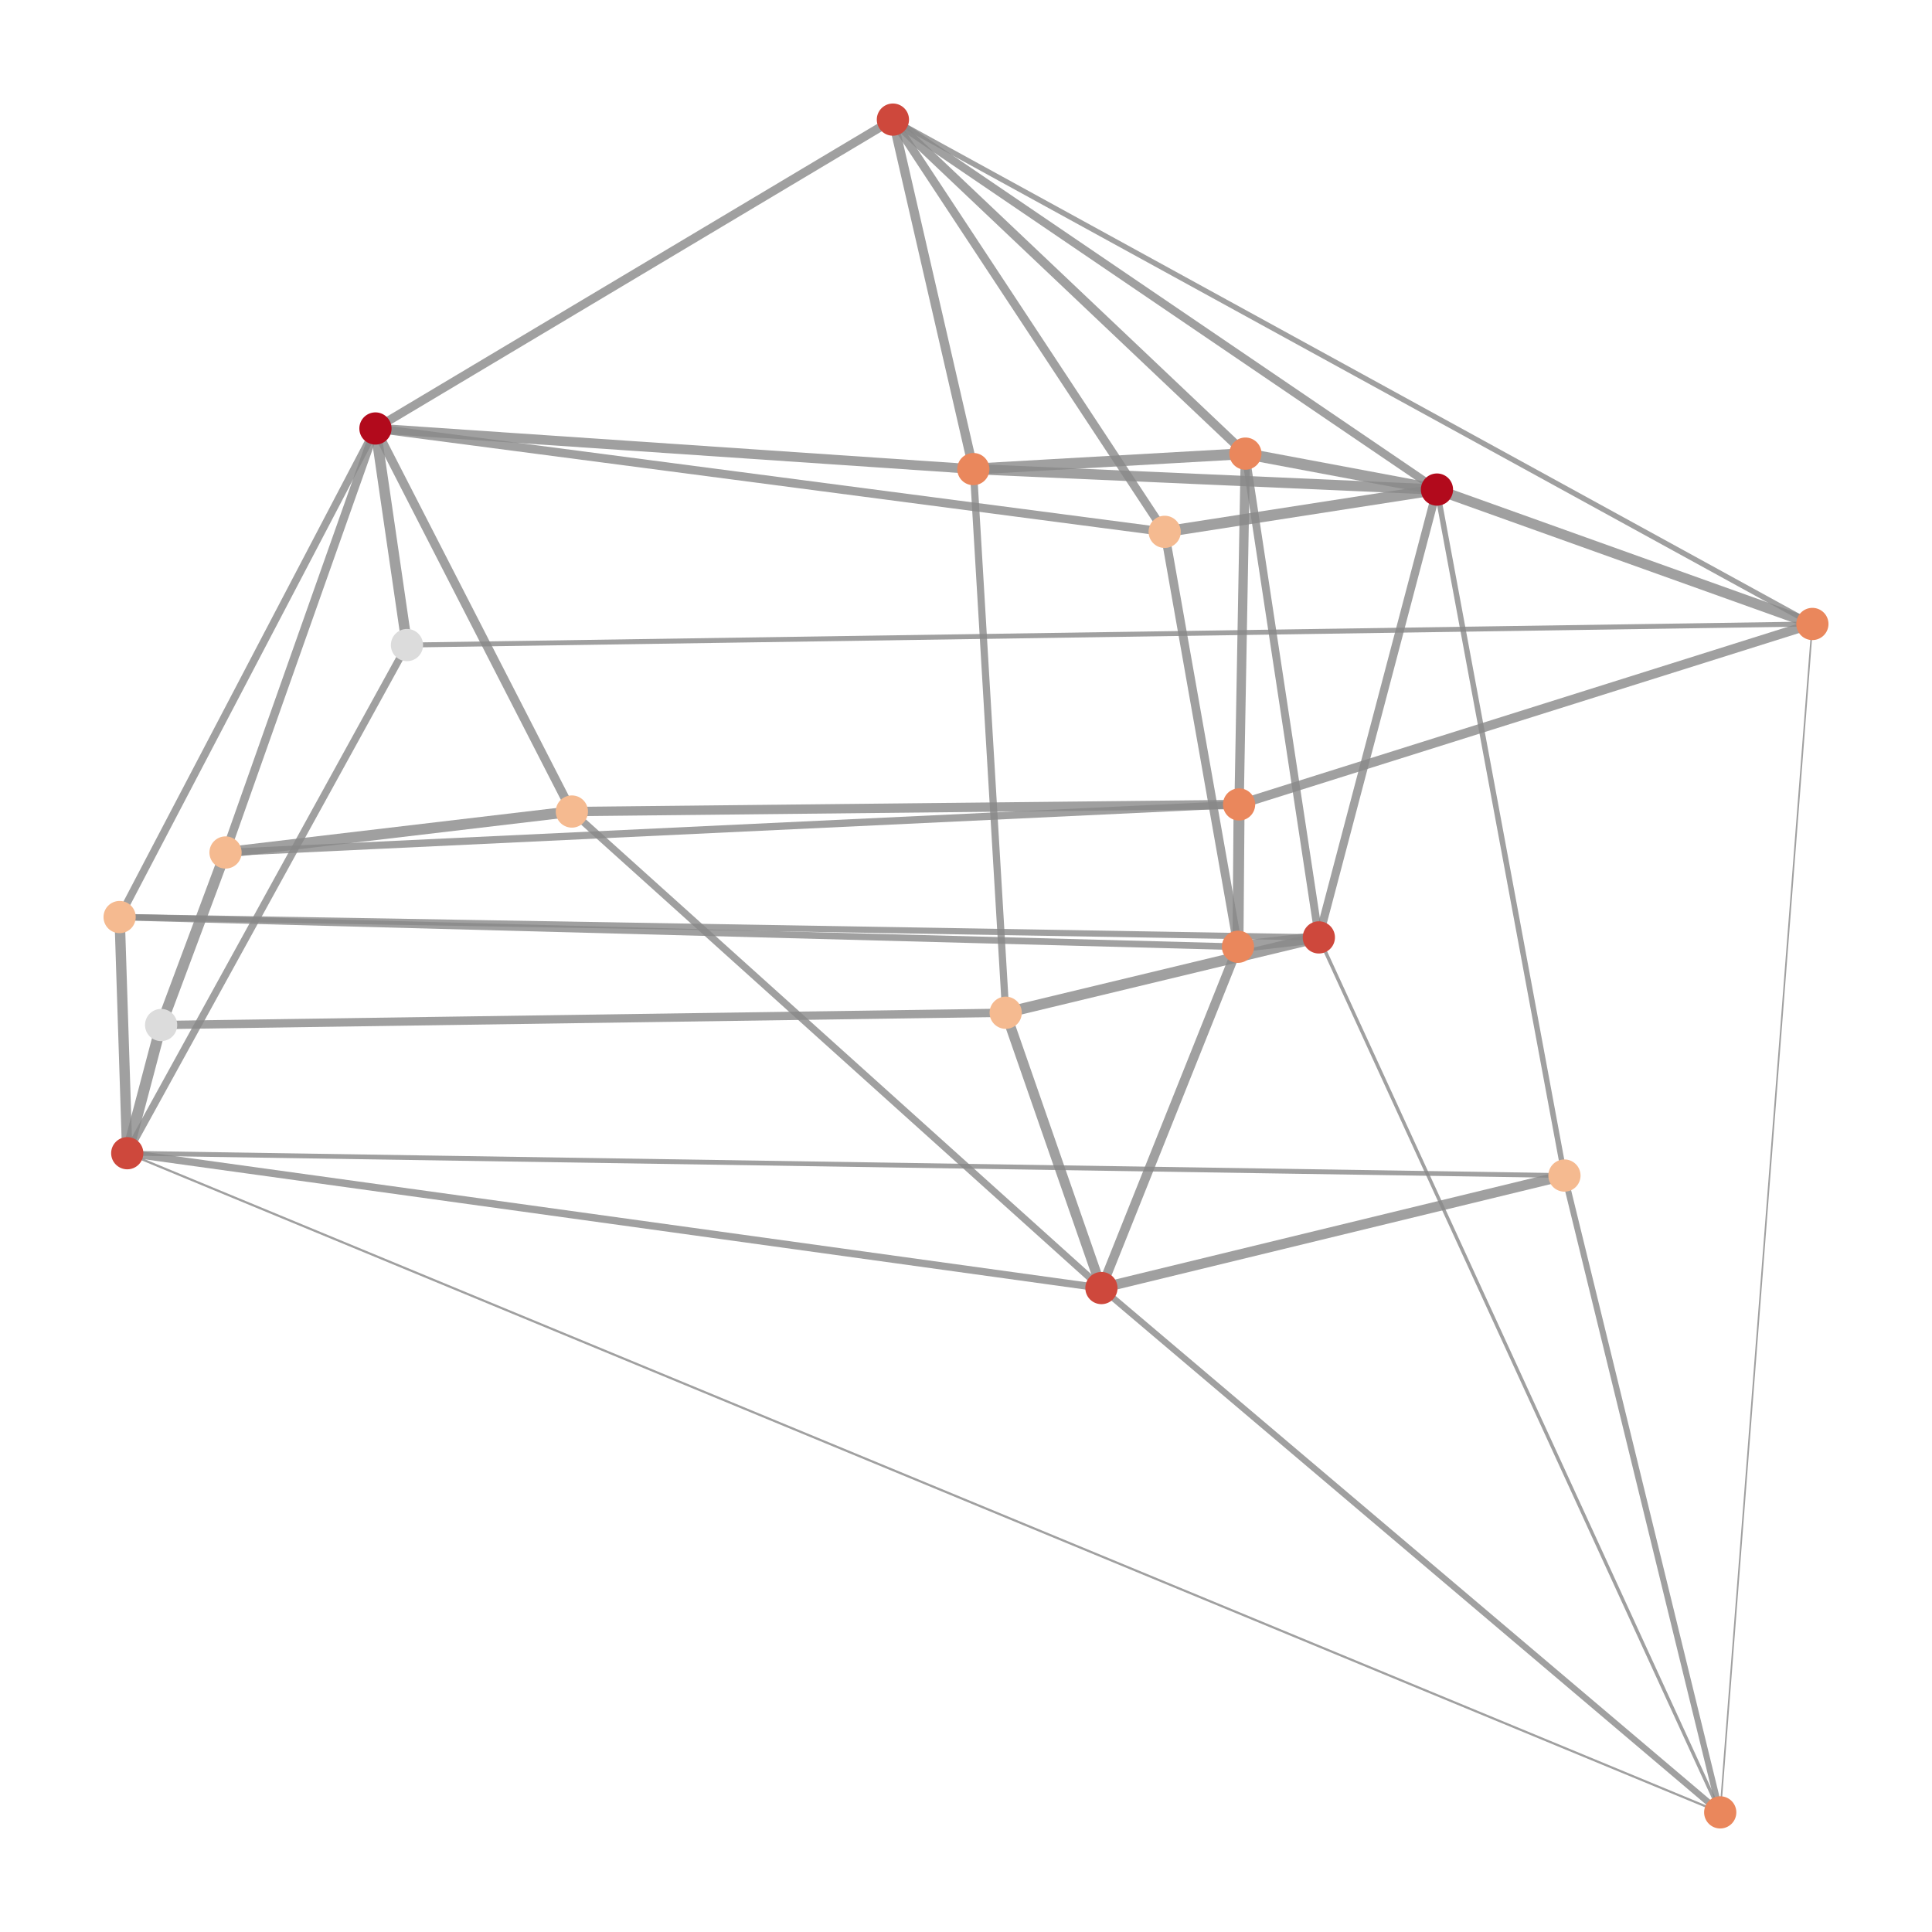 <svg class="main-svg" xmlns="http://www.w3.org/2000/svg" xmlns:xlink="http://www.w3.org/1999/xlink" width="600" height="600" style="" viewBox="0 0 600 600"><rect x="0" y="0" width="600" height="600" style="fill: rgb(255, 255, 255); fill-opacity: 1;"/><defs id="defs-628886"><g class="clips"><clipPath id="clip628886xyplot" class="plotclip"><rect width="598" height="598"/></clipPath><clipPath class="axesclip" id="clip628886x"><rect x="1" y="0" width="598" height="600"/></clipPath><clipPath class="axesclip" id="clip628886y"><rect x="0" y="1" width="600" height="598"/></clipPath><clipPath class="axesclip" id="clip628886xy"><rect x="1" y="1" width="598" height="598"/></clipPath></g><g class="gradients"/></defs><g class="bglayer"/><g class="layer-below"><g class="imagelayer"/><g class="shapelayer"/></g><g class="cartesianlayer"><g class="subplot xy"><g class="layer-subplot"><g class="shapelayer"/><g class="imagelayer"/></g><g class="gridlayer"><g class="x"/><g class="y"/></g><g class="zerolinelayer"/><path class="xlines-below"/><path class="ylines-below"/><g class="overlines-below"/><g class="xaxislayer-below"/><g class="yaxislayer-below"/><g class="overaxes-below"/><g class="plot" transform="translate(1,1)" clip-path="url('#clip628886xyplot')"><g class="scatterlayer mlayer"><g class="trace scatter trace3ac4f1" style="stroke-miterlimit: 2; opacity: 1;"><g class="fills"/><g class="errorbars"/><g class="lines"><path class="js-line" d="M408.58,290.12L385.77,139.88" style="vector-effect: non-scaling-stroke; fill: none; stroke: rgb(136, 136, 136); stroke-opacity: 0.8; stroke-width: 2.445px; opacity: 1;"/></g><g class="points"/><g class="text"/></g><g class="trace scatter trace27798f" style="stroke-miterlimit: 2; opacity: 1;"><g class="fills"/><g class="errorbars"/><g class="lines"><path class="js-line" d="M408.58,290.12L533.23,561.85" style="vector-effect: non-scaling-stroke; fill: none; stroke: rgb(136, 136, 136); stroke-opacity: 0.8; stroke-width: 1.06px; opacity: 1;"/></g><g class="points"/><g class="text"/></g><g class="trace scatter trace05067a" style="stroke-miterlimit: 2; opacity: 1;"><g class="fills"/><g class="errorbars"/><g class="lines"><path class="js-line" d="M408.58,290.12L36.15,283.8" style="vector-effect: non-scaling-stroke; fill: none; stroke: rgb(136, 136, 136); stroke-opacity: 0.8; stroke-width: 1.911px; opacity: 1;"/></g><g class="points"/><g class="text"/></g><g class="trace scatter trace477cbc" style="stroke-miterlimit: 2; opacity: 1;"><g class="fills"/><g class="errorbars"/><g class="lines"><path class="js-line" d="M49.04,317.33L69.04,263.75" style="vector-effect: non-scaling-stroke; fill: none; stroke: rgb(136, 136, 136); stroke-opacity: 0.8; stroke-width: 3.346px; opacity: 1;"/></g><g class="points"/><g class="text"/></g><g class="trace scatter trace7fedf8" style="stroke-miterlimit: 2; opacity: 1;"><g class="fills"/><g class="errorbars"/><g class="lines"><path class="js-line" d="M49.04,317.33L38.52,357.14" style="vector-effect: non-scaling-stroke; fill: none; stroke: rgb(136, 136, 136); stroke-opacity: 0.8; stroke-width: 3.42px; opacity: 1;"/></g><g class="points"/><g class="text"/></g><g class="trace scatter trace2392ca" style="stroke-miterlimit: 2; opacity: 1;"><g class="fills"/><g class="errorbars"/><g class="lines"><path class="js-line" d="M49.04,317.33L311.33,313.52" style="vector-effect: non-scaling-stroke; fill: none; stroke: rgb(136, 136, 136); stroke-opacity: 0.8; stroke-width: 2.588px; opacity: 1;"/></g><g class="points"/><g class="text"/></g><g class="trace scatter trace782e45" style="stroke-miterlimit: 2; opacity: 1;"><g class="fills"/><g class="errorbars"/><g class="lines"><path class="js-line" d="M36.15,283.8L115.6,132.07" style="vector-effect: non-scaling-stroke; fill: none; stroke: rgb(136, 136, 136); stroke-opacity: 0.8; stroke-width: 2.367px; opacity: 1;"/></g><g class="points"/><g class="text"/></g><g class="trace scatter trace64fec3" style="stroke-miterlimit: 2; opacity: 1;"><g class="fills"/><g class="errorbars"/><g class="lines"><path class="js-line" d="M36.15,283.8L38.52,357.14" style="vector-effect: non-scaling-stroke; fill: none; stroke: rgb(136, 136, 136); stroke-opacity: 0.8; stroke-width: 3.22px; opacity: 1;"/></g><g class="points"/><g class="text"/></g><g class="trace scatter tracebc75f1" style="stroke-miterlimit: 2; opacity: 1;"><g class="fills"/><g class="errorbars"/><g class="lines"><path class="js-line" d="M36.15,283.8L383.46,293.03" style="vector-effect: non-scaling-stroke; fill: none; stroke: rgb(136, 136, 136); stroke-opacity: 0.8; stroke-width: 2.063px; opacity: 1;"/></g><g class="points"/><g class="text"/></g><g class="trace scatter tracef6860d" style="stroke-miterlimit: 2; opacity: 1;"><g class="fills"/><g class="errorbars"/><g class="lines"><path class="js-line" d="M38.52,357.14L484.85,364.08" style="vector-effect: non-scaling-stroke; fill: none; stroke: rgb(136, 136, 136); stroke-opacity: 0.8; stroke-width: 1.48px; opacity: 1;"/></g><g class="points"/><g class="text"/></g><g class="trace scatter trace098895" style="stroke-miterlimit: 2; opacity: 1;"><g class="fills"/><g class="errorbars"/><g class="lines"><path class="js-line" d="M383.46,293.03L383.81,248.83" style="vector-effect: non-scaling-stroke; fill: none; stroke: rgb(136, 136, 136); stroke-opacity: 0.8; stroke-width: 3.402px; opacity: 1;"/></g><g class="points"/><g class="text"/></g><g class="trace scatter trace450779" style="stroke-miterlimit: 2; opacity: 1;"><g class="fills"/><g class="errorbars"/><g class="lines"><path class="js-line" d="M383.46,293.03L341.06,399.02" style="vector-effect: non-scaling-stroke; fill: none; stroke: rgb(136, 136, 136); stroke-opacity: 0.8; stroke-width: 2.909px; opacity: 1;"/></g><g class="points"/><g class="text"/></g><g class="trace scatter trace98187c" style="stroke-miterlimit: 2; opacity: 1;"><g class="fills"/><g class="errorbars"/><g class="lines"><path class="js-line" d="M383.46,293.03L408.58,290.12" style="vector-effect: non-scaling-stroke; fill: none; stroke: rgb(136, 136, 136); stroke-opacity: 0.8; stroke-width: 3.5px; opacity: 1;"/></g><g class="points"/><g class="text"/></g><g class="trace scatter tracedaa4d6" style="stroke-miterlimit: 2; opacity: 1;"><g class="fills"/><g class="errorbars"/><g class="lines"><path class="js-line" d="M360.7,164.17L276.3,36.15" style="vector-effect: non-scaling-stroke; fill: none; stroke: rgb(136, 136, 136); stroke-opacity: 0.8; stroke-width: 2.619px; opacity: 1;"/></g><g class="points"/><g class="text"/></g><g class="trace scatter tracec67866" style="stroke-miterlimit: 2; opacity: 1;"><g class="fills"/><g class="errorbars"/><g class="lines"><path class="js-line" d="M360.7,164.17L383.46,293.03" style="vector-effect: non-scaling-stroke; fill: none; stroke: rgb(136, 136, 136); stroke-opacity: 0.8; stroke-width: 2.687px; opacity: 1;"/></g><g class="points"/><g class="text"/></g><g class="trace scatter trace71d6c8" style="stroke-miterlimit: 2; opacity: 1;"><g class="fills"/><g class="errorbars"/><g class="lines"><path class="js-line" d="M360.7,164.17L445.26,151.04" style="vector-effect: non-scaling-stroke; fill: none; stroke: rgb(136, 136, 136); stroke-opacity: 0.8; stroke-width: 3.391px; opacity: 1;"/></g><g class="points"/><g class="text"/></g><g class="trace scatter trace18231f" style="stroke-miterlimit: 2; opacity: 1;"><g class="fills"/><g class="errorbars"/><g class="lines"><path class="js-line" d="M360.7,164.17L115.6,132.07" style="vector-effect: non-scaling-stroke; fill: none; stroke: rgb(136, 136, 136); stroke-opacity: 0.8; stroke-width: 2.646px; opacity: 1;"/></g><g class="points"/><g class="text"/></g><g class="trace scatter traceec1904" style="stroke-miterlimit: 2; opacity: 1;"><g class="fills"/><g class="errorbars"/><g class="lines"><path class="js-line" d="M276.3,36.15L301.28,144.68" style="vector-effect: non-scaling-stroke; fill: none; stroke: rgb(136, 136, 136); stroke-opacity: 0.8; stroke-width: 2.899px; opacity: 1;"/></g><g class="points"/><g class="text"/></g><g class="trace scatter tracee39647" style="stroke-miterlimit: 2; opacity: 1;"><g class="fills"/><g class="errorbars"/><g class="lines"><path class="js-line" d="M445.26,151.04L276.3,36.15" style="vector-effect: non-scaling-stroke; fill: none; stroke: rgb(136, 136, 136); stroke-opacity: 0.8; stroke-width: 2.507px; opacity: 1;"/></g><g class="points"/><g class="text"/></g><g class="trace scatter trace7b470e" style="stroke-miterlimit: 2; opacity: 1;"><g class="fills"/><g class="errorbars"/><g class="lines"><path class="js-line" d="M445.26,151.04L408.58,290.12" style="vector-effect: non-scaling-stroke; fill: none; stroke: rgb(136, 136, 136); stroke-opacity: 0.8; stroke-width: 2.564px; opacity: 1;"/></g><g class="points"/><g class="text"/></g><g class="trace scatter trace8b61be" style="stroke-miterlimit: 2; opacity: 1;"><g class="fills"/><g class="errorbars"/><g class="lines"><path class="js-line" d="M445.26,151.04L561.85,192.78" style="vector-effect: non-scaling-stroke; fill: none; stroke: rgb(136, 136, 136); stroke-opacity: 0.8; stroke-width: 3.213px; opacity: 1;"/></g><g class="points"/><g class="text"/></g><g class="trace scatter tracea1c094" style="stroke-miterlimit: 2; opacity: 1;"><g class="fills"/><g class="errorbars"/><g class="lines"><path class="js-line" d="M445.26,151.04L301.28,144.68" style="vector-effect: non-scaling-stroke; fill: none; stroke: rgb(136, 136, 136); stroke-opacity: 0.8; stroke-width: 3.199px; opacity: 1;"/></g><g class="points"/><g class="text"/></g><g class="trace scatter trace004acf" style="stroke-miterlimit: 2; opacity: 1;"><g class="fills"/><g class="errorbars"/><g class="lines"><path class="js-line" d="M69.04,263.75L115.6,132.07" style="vector-effect: non-scaling-stroke; fill: none; stroke: rgb(136, 136, 136); stroke-opacity: 0.8; stroke-width: 2.637px; opacity: 1;"/></g><g class="points"/><g class="text"/></g><g class="trace scatter tracec25d9d" style="stroke-miterlimit: 2; opacity: 1;"><g class="fills"/><g class="errorbars"/><g class="lines"><path class="js-line" d="M69.04,263.75L383.81,248.83" style="vector-effect: non-scaling-stroke; fill: none; stroke: rgb(136, 136, 136); stroke-opacity: 0.8; stroke-width: 2.26px; opacity: 1;"/></g><g class="points"/><g class="text"/></g><g class="trace scatter tracec1080c" style="stroke-miterlimit: 2; opacity: 1;"><g class="fills"/><g class="errorbars"/><g class="lines"><path class="js-line" d="M385.77,139.88L276.3,36.15" style="vector-effect: non-scaling-stroke; fill: none; stroke: rgb(136, 136, 136); stroke-opacity: 0.8; stroke-width: 2.803px; opacity: 1;"/></g><g class="points"/><g class="text"/></g><g class="trace scatter trace8f5238" style="stroke-miterlimit: 2; opacity: 1;"><g class="fills"/><g class="errorbars"/><g class="lines"><path class="js-line" d="M385.77,139.88L383.81,248.83" style="vector-effect: non-scaling-stroke; fill: none; stroke: rgb(136, 136, 136); stroke-opacity: 0.8; stroke-width: 2.903px; opacity: 1;"/></g><g class="points"/><g class="text"/></g><g class="trace scatter trace77ca78" style="stroke-miterlimit: 2; opacity: 1;"><g class="fills"/><g class="errorbars"/><g class="lines"><path class="js-line" d="M385.77,139.88L445.26,151.04" style="vector-effect: non-scaling-stroke; fill: none; stroke: rgb(136, 136, 136); stroke-opacity: 0.8; stroke-width: 3.448px; opacity: 1;"/></g><g class="points"/><g class="text"/></g><g class="trace scatter tracef6e030" style="stroke-miterlimit: 2; opacity: 1;"><g class="fills"/><g class="errorbars"/><g class="lines"><path class="js-line" d="M385.77,139.88L301.28,144.68" style="vector-effect: non-scaling-stroke; fill: none; stroke: rgb(136, 136, 136); stroke-opacity: 0.8; stroke-width: 3.399px; opacity: 1;"/></g><g class="points"/><g class="text"/></g><g class="trace scatter trace0c73ad" style="stroke-miterlimit: 2; opacity: 1;"><g class="fills"/><g class="errorbars"/><g class="lines"><path class="js-line" d="M176.6,251.03L115.6,132.07" style="vector-effect: non-scaling-stroke; fill: none; stroke: rgb(136, 136, 136); stroke-opacity: 0.8; stroke-width: 2.754px; opacity: 1;"/></g><g class="points"/><g class="text"/></g><g class="trace scatter tracee7d69c" style="stroke-miterlimit: 2; opacity: 1;"><g class="fills"/><g class="errorbars"/><g class="lines"><path class="js-line" d="M176.6,251.03L341.06,399.02" style="vector-effect: non-scaling-stroke; fill: none; stroke: rgb(136, 136, 136); stroke-opacity: 0.8; stroke-width: 2.202px; opacity: 1;"/></g><g class="points"/><g class="text"/></g><g class="trace scatter trace9b2842" style="stroke-miterlimit: 2; opacity: 1;"><g class="fills"/><g class="errorbars"/><g class="lines"><path class="js-line" d="M176.6,251.03L383.81,248.83" style="vector-effect: non-scaling-stroke; fill: none; stroke: rgb(136, 136, 136); stroke-opacity: 0.8; stroke-width: 2.901px; opacity: 1;"/></g><g class="points"/><g class="text"/></g><g class="trace scatter trace6efb1f" style="stroke-miterlimit: 2; opacity: 1;"><g class="fills"/><g class="errorbars"/><g class="lines"><path class="js-line" d="M176.6,251.03L69.04,263.75" style="vector-effect: non-scaling-stroke; fill: none; stroke: rgb(136, 136, 136); stroke-opacity: 0.8; stroke-width: 3.325px; opacity: 1;"/></g><g class="points"/><g class="text"/></g><g class="trace scatter trace2cc58b" style="stroke-miterlimit: 2; opacity: 1;"><g class="fills"/><g class="errorbars"/><g class="lines"><path class="js-line" d="M341.06,399.02L311.33,313.52" style="vector-effect: non-scaling-stroke; fill: none; stroke: rgb(136, 136, 136); stroke-opacity: 0.8; stroke-width: 3.11px; opacity: 1;"/></g><g class="points"/><g class="text"/></g><g class="trace scatter traceb155c4" style="stroke-miterlimit: 2; opacity: 1;"><g class="fills"/><g class="errorbars"/><g class="lines"><path class="js-line" d="M341.06,399.02L533.23,561.85" style="vector-effect: non-scaling-stroke; fill: none; stroke: rgb(136, 136, 136); stroke-opacity: 0.8; stroke-width: 1.964px; opacity: 1;"/></g><g class="points"/><g class="text"/></g><g class="trace scatter trace3b950e" style="stroke-miterlimit: 2; opacity: 1;"><g class="fills"/><g class="errorbars"/><g class="lines"><path class="js-line" d="M341.06,399.02L484.85,364.08" style="vector-effect: non-scaling-stroke; fill: none; stroke: rgb(136, 136, 136); stroke-opacity: 0.8; stroke-width: 3.14px; opacity: 1;"/></g><g class="points"/><g class="text"/></g><g class="trace scatter traceb4c15b" style="stroke-miterlimit: 2; opacity: 1;"><g class="fills"/><g class="errorbars"/><g class="lines"><path class="js-line" d="M341.06,399.02L38.52,357.14" style="vector-effect: non-scaling-stroke; fill: none; stroke: rgb(136, 136, 136); stroke-opacity: 0.8; stroke-width: 2.28px; opacity: 1;"/></g><g class="points"/><g class="text"/></g><g class="trace scatter trace68ce5c" style="stroke-miterlimit: 2; opacity: 1;"><g class="fills"/><g class="errorbars"/><g class="lines"><path class="js-line" d="M311.33,313.52L301.28,144.68" style="vector-effect: non-scaling-stroke; fill: none; stroke: rgb(136, 136, 136); stroke-opacity: 0.8; stroke-width: 2.232px; opacity: 1;"/></g><g class="points"/><g class="text"/></g><g class="trace scatter tracec4e460" style="stroke-miterlimit: 2; opacity: 1;"><g class="fills"/><g class="errorbars"/><g class="lines"><path class="js-line" d="M311.33,313.52L408.58,290.12" style="vector-effect: non-scaling-stroke; fill: none; stroke: rgb(136, 136, 136); stroke-opacity: 0.8; stroke-width: 3.336px; opacity: 1;"/></g><g class="points"/><g class="text"/></g><g class="trace scatter tracefbabf9" style="stroke-miterlimit: 2; opacity: 1;"><g class="fills"/><g class="errorbars"/><g class="lines"><path class="js-line" d="M484.85,364.08L445.26,151.04" style="vector-effect: non-scaling-stroke; fill: none; stroke: rgb(136, 136, 136); stroke-opacity: 0.8; stroke-width: 1.709px; opacity: 1;"/></g><g class="points"/><g class="text"/></g><g class="trace scatter tracee15d8f" style="stroke-miterlimit: 2; opacity: 1;"><g class="fills"/><g class="errorbars"/><g class="lines"><path class="js-line" d="M484.85,364.08L533.23,561.85" style="vector-effect: non-scaling-stroke; fill: none; stroke: rgb(136, 136, 136); stroke-opacity: 0.8; stroke-width: 1.875px; opacity: 1;"/></g><g class="points"/><g class="text"/></g><g class="trace scatter trace56b193" style="stroke-miterlimit: 2; opacity: 1;"><g class="fills"/><g class="errorbars"/><g class="lines"><path class="js-line" d="M125.39,199.33L115.6,132.07" style="vector-effect: non-scaling-stroke; fill: none; stroke: rgb(136, 136, 136); stroke-opacity: 0.8; stroke-width: 3.263px; opacity: 1;"/></g><g class="points"/><g class="text"/></g><g class="trace scatter tracec8adf6" style="stroke-miterlimit: 2; opacity: 1;"><g class="fills"/><g class="errorbars"/><g class="lines"><path class="js-line" d="M125.39,199.33L38.52,357.14" style="vector-effect: non-scaling-stroke; fill: none; stroke: rgb(136, 136, 136); stroke-opacity: 0.8; stroke-width: 2.286px; opacity: 1;"/></g><g class="points"/><g class="text"/></g><g class="trace scatter trace67dc91" style="stroke-miterlimit: 2; opacity: 1;"><g class="fills"/><g class="errorbars"/><g class="lines"><path class="js-line" d="M125.39,199.33L561.85,192.78" style="vector-effect: non-scaling-stroke; fill: none; stroke: rgb(136, 136, 136); stroke-opacity: 0.8; stroke-width: 1.534px; opacity: 1;"/></g><g class="points"/><g class="text"/></g><g class="trace scatter trace20a221" style="stroke-miterlimit: 2; opacity: 1;"><g class="fills"/><g class="errorbars"/><g class="lines"><path class="js-line" d="M115.6,132.07L276.3,36.15" style="vector-effect: non-scaling-stroke; fill: none; stroke: rgb(136, 136, 136); stroke-opacity: 0.8; stroke-width: 2.703px; opacity: 1;"/></g><g class="points"/><g class="text"/></g><g class="trace scatter traceda2d9a" style="stroke-miterlimit: 2; opacity: 1;"><g class="fills"/><g class="errorbars"/><g class="lines"><path class="js-line" d="M115.6,132.07L301.28,144.68" style="vector-effect: non-scaling-stroke; fill: none; stroke: rgb(136, 136, 136); stroke-opacity: 0.8; stroke-width: 3.004px; opacity: 1;"/></g><g class="points"/><g class="text"/></g><g class="trace scatter trace99d7a2" style="stroke-miterlimit: 2; opacity: 1;"><g class="fills"/><g class="errorbars"/><g class="lines"><path class="js-line" d="M533.23,561.85L38.52,357.14" style="vector-effect: non-scaling-stroke; fill: none; stroke: rgb(136, 136, 136); stroke-opacity: 0.8; stroke-width: 0.689px; opacity: 1;"/></g><g class="points"/><g class="text"/></g><g class="trace scatter trace754487" style="stroke-miterlimit: 2; opacity: 1;"><g class="fills"/><g class="errorbars"/><g class="lines"><path class="js-line" d="M383.81,248.83L561.85,192.78" style="vector-effect: non-scaling-stroke; fill: none; stroke: rgb(136, 136, 136); stroke-opacity: 0.8; stroke-width: 2.9px; opacity: 1;"/></g><g class="points"/><g class="text"/></g><g class="trace scatter trace40164b" style="stroke-miterlimit: 2; opacity: 1;"><g class="fills"/><g class="errorbars"/><g class="lines"><path class="js-line" d="M561.85,192.78L276.3,36.15" style="vector-effect: non-scaling-stroke; fill: none; stroke: rgb(136, 136, 136); stroke-opacity: 0.8; stroke-width: 1.674px; opacity: 1;"/></g><g class="points"/><g class="text"/></g><g class="trace scatter trace27786d" style="stroke-miterlimit: 2; opacity: 1;"><g class="fills"/><g class="errorbars"/><g class="lines"><path class="js-line" d="M561.85,192.78L533.23,561.85" style="vector-effect: non-scaling-stroke; fill: none; stroke: rgb(136, 136, 136); stroke-opacity: 0.8; stroke-width: 0.5px; opacity: 1;"/></g><g class="points"/><g class="text"/></g><g class="trace scatter trace69b173" style="stroke-miterlimit: 2; opacity: 1;"><g class="fills"/><g class="errorbars"/><g class="lines"/><g class="points"><path class="point" transform="translate(397.17,215)" d="M5,0A5,5 0 1,1 0,-5A5,5 0 0,1 5,0Z" style="opacity: 1; stroke-width: 0px; fill: rgb(0, 0, 0); fill-opacity: 0;"/><path class="point" transform="translate(470.9,425.99)" d="M5,0A5,5 0 1,1 0,-5A5,5 0 0,1 5,0Z" style="opacity: 1; stroke-width: 0px; fill: rgb(0, 0, 0); fill-opacity: 0;"/><path class="point" transform="translate(222.36,286.96)" d="M5,0A5,5 0 1,1 0,-5A5,5 0 0,1 5,0Z" style="opacity: 1; stroke-width: 0px; fill: rgb(0, 0, 0); fill-opacity: 0;"/><path class="point" transform="translate(59.04,290.54)" d="M5,0A5,5 0 1,1 0,-5A5,5 0 0,1 5,0Z" style="opacity: 1; stroke-width: 0px; fill: rgb(0, 0, 0); fill-opacity: 0;"/><path class="point" transform="translate(43.78,337.23)" d="M5,0A5,5 0 1,1 0,-5A5,5 0 0,1 5,0Z" style="opacity: 1; stroke-width: 0px; fill: rgb(0, 0, 0); fill-opacity: 0;"/><path class="point" transform="translate(180.19,315.42)" d="M5,0A5,5 0 1,1 0,-5A5,5 0 0,1 5,0Z" style="opacity: 1; stroke-width: 0px; fill: rgb(0, 0, 0); fill-opacity: 0;"/><path class="point" transform="translate(75.88,207.94)" d="M5,0A5,5 0 1,1 0,-5A5,5 0 0,1 5,0Z" style="opacity: 1; stroke-width: 0px; fill: rgb(0, 0, 0); fill-opacity: 0;"/><path class="point" transform="translate(37.34,320.47)" d="M5,0A5,5 0 1,1 0,-5A5,5 0 0,1 5,0Z" style="opacity: 1; stroke-width: 0px; fill: rgb(0, 0, 0); fill-opacity: 0;"/><path class="point" transform="translate(209.8,288.42)" d="M5,0A5,5 0 1,1 0,-5A5,5 0 0,1 5,0Z" style="opacity: 1; stroke-width: 0px; fill: rgb(0, 0, 0); fill-opacity: 0;"/><path class="point" transform="translate(261.69,360.61)" d="M5,0A5,5 0 1,1 0,-5A5,5 0 0,1 5,0Z" style="opacity: 1; stroke-width: 0px; fill: rgb(0, 0, 0); fill-opacity: 0;"/><path class="point" transform="translate(383.63,270.93)" d="M5,0A5,5 0 1,1 0,-5A5,5 0 0,1 5,0Z" style="opacity: 1; stroke-width: 0px; fill: rgb(0, 0, 0); fill-opacity: 0;"/><path class="point" transform="translate(362.26,346.03)" d="M5,0A5,5 0 1,1 0,-5A5,5 0 0,1 5,0Z" style="opacity: 1; stroke-width: 0px; fill: rgb(0, 0, 0); fill-opacity: 0;"/><path class="point" transform="translate(396.02,291.58)" d="M5,0A5,5 0 1,1 0,-5A5,5 0 0,1 5,0Z" style="opacity: 1; stroke-width: 0px; fill: rgb(0, 0, 0); fill-opacity: 0;"/><path class="point" transform="translate(318.5,100.16)" d="M5,0A5,5 0 1,1 0,-5A5,5 0 0,1 5,0Z" style="opacity: 1; stroke-width: 0px; fill: rgb(0, 0, 0); fill-opacity: 0;"/><path class="point" transform="translate(372.08,228.6)" d="M5,0A5,5 0 1,1 0,-5A5,5 0 0,1 5,0Z" style="opacity: 1; stroke-width: 0px; fill: rgb(0, 0, 0); fill-opacity: 0;"/><path class="point" transform="translate(402.98,157.6)" d="M5,0A5,5 0 1,1 0,-5A5,5 0 0,1 5,0Z" style="opacity: 1; stroke-width: 0px; fill: rgb(0, 0, 0); fill-opacity: 0;"/><path class="point" transform="translate(238.15,148.12)" d="M5,0A5,5 0 1,1 0,-5A5,5 0 0,1 5,0Z" style="opacity: 1; stroke-width: 0px; fill: rgb(0, 0, 0); fill-opacity: 0;"/><path class="point" transform="translate(288.79,90.42)" d="M5,0A5,5 0 1,1 0,-5A5,5 0 0,1 5,0Z" style="opacity: 1; stroke-width: 0px; fill: rgb(0, 0, 0); fill-opacity: 0;"/><path class="point" transform="translate(360.78,93.59)" d="M5,0A5,5 0 1,1 0,-5A5,5 0 0,1 5,0Z" style="opacity: 1; stroke-width: 0px; fill: rgb(0, 0, 0); fill-opacity: 0;"/><path class="point" transform="translate(426.92,220.58)" d="M5,0A5,5 0 1,1 0,-5A5,5 0 0,1 5,0Z" style="opacity: 1; stroke-width: 0px; fill: rgb(0, 0, 0); fill-opacity: 0;"/><path class="point" transform="translate(503.56,171.91)" d="M5,0A5,5 0 1,1 0,-5A5,5 0 0,1 5,0Z" style="opacity: 1; stroke-width: 0px; fill: rgb(0, 0, 0); fill-opacity: 0;"/><path class="point" transform="translate(373.27,147.86)" d="M5,0A5,5 0 1,1 0,-5A5,5 0 0,1 5,0Z" style="opacity: 1; stroke-width: 0px; fill: rgb(0, 0, 0); fill-opacity: 0;"/><path class="point" transform="translate(92.32,197.91)" d="M5,0A5,5 0 1,1 0,-5A5,5 0 0,1 5,0Z" style="opacity: 1; stroke-width: 0px; fill: rgb(0, 0, 0); fill-opacity: 0;"/><path class="point" transform="translate(226.42,256.29)" d="M5,0A5,5 0 1,1 0,-5A5,5 0 0,1 5,0Z" style="opacity: 1; stroke-width: 0px; fill: rgb(0, 0, 0); fill-opacity: 0;"/><path class="point" transform="translate(331.04,88.02)" d="M5,0A5,5 0 1,1 0,-5A5,5 0 0,1 5,0Z" style="opacity: 1; stroke-width: 0px; fill: rgb(0, 0, 0); fill-opacity: 0;"/><path class="point" transform="translate(384.79,194.35)" d="M5,0A5,5 0 1,1 0,-5A5,5 0 0,1 5,0Z" style="opacity: 1; stroke-width: 0px; fill: rgb(0, 0, 0); fill-opacity: 0;"/><path class="point" transform="translate(415.52,145.46)" d="M5,0A5,5 0 1,1 0,-5A5,5 0 0,1 5,0Z" style="opacity: 1; stroke-width: 0px; fill: rgb(0, 0, 0); fill-opacity: 0;"/><path class="point" transform="translate(343.53,142.28)" d="M5,0A5,5 0 1,1 0,-5A5,5 0 0,1 5,0Z" style="opacity: 1; stroke-width: 0px; fill: rgb(0, 0, 0); fill-opacity: 0;"/><path class="point" transform="translate(146.1,191.55)" d="M5,0A5,5 0 1,1 0,-5A5,5 0 0,1 5,0Z" style="opacity: 1; stroke-width: 0px; fill: rgb(0, 0, 0); fill-opacity: 0;"/><path class="point" transform="translate(258.83,325.03)" d="M5,0A5,5 0 1,1 0,-5A5,5 0 0,1 5,0Z" style="opacity: 1; stroke-width: 0px; fill: rgb(0, 0, 0); fill-opacity: 0;"/><path class="point" transform="translate(280.2,249.93)" d="M5,0A5,5 0 1,1 0,-5A5,5 0 0,1 5,0Z" style="opacity: 1; stroke-width: 0px; fill: rgb(0, 0, 0); fill-opacity: 0;"/><path class="point" transform="translate(122.82,257.39)" d="M5,0A5,5 0 1,1 0,-5A5,5 0 0,1 5,0Z" style="opacity: 1; stroke-width: 0px; fill: rgb(0, 0, 0); fill-opacity: 0;"/><path class="point" transform="translate(326.2,356.27)" d="M5,0A5,5 0 1,1 0,-5A5,5 0 0,1 5,0Z" style="opacity: 1; stroke-width: 0px; fill: rgb(0, 0, 0); fill-opacity: 0;"/><path class="point" transform="translate(437.14,480.44)" d="M5,0A5,5 0 1,1 0,-5A5,5 0 0,1 5,0Z" style="opacity: 1; stroke-width: 0px; fill: rgb(0, 0, 0); fill-opacity: 0;"/><path class="point" transform="translate(412.95,381.55)" d="M5,0A5,5 0 1,1 0,-5A5,5 0 0,1 5,0Z" style="opacity: 1; stroke-width: 0px; fill: rgb(0, 0, 0); fill-opacity: 0;"/><path class="point" transform="translate(189.79,378.08)" d="M5,0A5,5 0 1,1 0,-5A5,5 0 0,1 5,0Z" style="opacity: 1; stroke-width: 0px; fill: rgb(0, 0, 0); fill-opacity: 0;"/><path class="point" transform="translate(306.31,229.1)" d="M5,0A5,5 0 1,1 0,-5A5,5 0 0,1 5,0Z" style="opacity: 1; stroke-width: 0px; fill: rgb(0, 0, 0); fill-opacity: 0;"/><path class="point" transform="translate(359.96,301.82)" d="M5,0A5,5 0 1,1 0,-5A5,5 0 0,1 5,0Z" style="opacity: 1; stroke-width: 0px; fill: rgb(0, 0, 0); fill-opacity: 0;"/><path class="point" transform="translate(465.05,257.56)" d="M5,0A5,5 0 1,1 0,-5A5,5 0 0,1 5,0Z" style="opacity: 1; stroke-width: 0px; fill: rgb(0, 0, 0); fill-opacity: 0;"/><path class="point" transform="translate(509.04,462.97)" d="M5,0A5,5 0 1,1 0,-5A5,5 0 0,1 5,0Z" style="opacity: 1; stroke-width: 0px; fill: rgb(0, 0, 0); fill-opacity: 0;"/><path class="point" transform="translate(120.5,165.7)" d="M5,0A5,5 0 1,1 0,-5A5,5 0 0,1 5,0Z" style="opacity: 1; stroke-width: 0px; fill: rgb(0, 0, 0); fill-opacity: 0;"/><path class="point" transform="translate(81.96,278.23)" d="M5,0A5,5 0 1,1 0,-5A5,5 0 0,1 5,0Z" style="opacity: 1; stroke-width: 0px; fill: rgb(0, 0, 0); fill-opacity: 0;"/><path class="point" transform="translate(343.62,196.06)" d="M5,0A5,5 0 1,1 0,-5A5,5 0 0,1 5,0Z" style="opacity: 1; stroke-width: 0px; fill: rgb(0, 0, 0); fill-opacity: 0;"/><path class="point" transform="translate(195.95,84.11)" d="M5,0A5,5 0 1,1 0,-5A5,5 0 0,1 5,0Z" style="opacity: 1; stroke-width: 0px; fill: rgb(0, 0, 0); fill-opacity: 0;"/><path class="point" transform="translate(208.44,138.38)" d="M5,0A5,5 0 1,1 0,-5A5,5 0 0,1 5,0Z" style="opacity: 1; stroke-width: 0px; fill: rgb(0, 0, 0); fill-opacity: 0;"/><path class="point" transform="translate(285.88,459.5)" d="M5,0A5,5 0 1,1 0,-5A5,5 0 0,1 5,0Z" style="opacity: 1; stroke-width: 0px; fill: rgb(0, 0, 0); fill-opacity: 0;"/><path class="point" transform="translate(472.83,220.81)" d="M5,0A5,5 0 1,1 0,-5A5,5 0 0,1 5,0Z" style="opacity: 1; stroke-width: 0px; fill: rgb(0, 0, 0); fill-opacity: 0;"/><path class="point" transform="translate(419.08,114.47)" d="M5,0A5,5 0 1,1 0,-5A5,5 0 0,1 5,0Z" style="opacity: 1; stroke-width: 0px; fill: rgb(0, 0, 0); fill-opacity: 0;"/><path class="point" transform="translate(547.54,377.32)" d="M5,0A5,5 0 1,1 0,-5A5,5 0 0,1 5,0Z" style="opacity: 1; stroke-width: 0px; fill: rgb(0, 0, 0); fill-opacity: 0;"/></g><g class="text"/></g><g class="trace scatter trace637ee2" style="stroke-miterlimit: 2; opacity: 1;"><g class="fills"/><g class="errorbars"/><g class="lines"/><g class="points"><path class="point" transform="translate(408.58,290.12)" d="M5,0A5,5 0 1,1 0,-5A5,5 0 0,1 5,0Z" style="opacity: 1; stroke-width: 0px; fill: rgb(206, 72, 60); fill-opacity: 1;"/><path class="point" transform="translate(49.04,317.33)" d="M5,0A5,5 0 1,1 0,-5A5,5 0 0,1 5,0Z" style="opacity: 1; stroke-width: 0px; fill: rgb(220, 220, 220); fill-opacity: 1;"/><path class="point" transform="translate(36.15,283.8)" d="M5,0A5,5 0 1,1 0,-5A5,5 0 0,1 5,0Z" style="opacity: 1; stroke-width: 0px; fill: rgb(245, 186, 144); fill-opacity: 1;"/><path class="point" transform="translate(38.52,357.14)" d="M5,0A5,5 0 1,1 0,-5A5,5 0 0,1 5,0Z" style="opacity: 1; stroke-width: 0px; fill: rgb(206, 72, 60); fill-opacity: 1;"/><path class="point" transform="translate(383.46,293.03)" d="M5,0A5,5 0 1,1 0,-5A5,5 0 0,1 5,0Z" style="opacity: 1; stroke-width: 0px; fill: rgb(234, 135, 92); fill-opacity: 1;"/><path class="point" transform="translate(360.7,164.17)" d="M5,0A5,5 0 1,1 0,-5A5,5 0 0,1 5,0Z" style="opacity: 1; stroke-width: 0px; fill: rgb(245, 186, 144); fill-opacity: 1;"/><path class="point" transform="translate(276.3,36.15)" d="M5,0A5,5 0 1,1 0,-5A5,5 0 0,1 5,0Z" style="opacity: 1; stroke-width: 0px; fill: rgb(206, 72, 60); fill-opacity: 1;"/><path class="point" transform="translate(445.26,151.04)" d="M5,0A5,5 0 1,1 0,-5A5,5 0 0,1 5,0Z" style="opacity: 1; stroke-width: 0px; fill: rgb(178, 10, 28); fill-opacity: 1;"/><path class="point" transform="translate(69.04,263.75)" d="M5,0A5,5 0 1,1 0,-5A5,5 0 0,1 5,0Z" style="opacity: 1; stroke-width: 0px; fill: rgb(245, 186, 144); fill-opacity: 1;"/><path class="point" transform="translate(385.77,139.88)" d="M5,0A5,5 0 1,1 0,-5A5,5 0 0,1 5,0Z" style="opacity: 1; stroke-width: 0px; fill: rgb(234, 135, 92); fill-opacity: 1;"/><path class="point" transform="translate(176.6,251.03)" d="M5,0A5,5 0 1,1 0,-5A5,5 0 0,1 5,0Z" style="opacity: 1; stroke-width: 0px; fill: rgb(245, 186, 144); fill-opacity: 1;"/><path class="point" transform="translate(341.06,399.02)" d="M5,0A5,5 0 1,1 0,-5A5,5 0 0,1 5,0Z" style="opacity: 1; stroke-width: 0px; fill: rgb(206, 72, 60); fill-opacity: 1;"/><path class="point" transform="translate(311.33,313.52)" d="M5,0A5,5 0 1,1 0,-5A5,5 0 0,1 5,0Z" style="opacity: 1; stroke-width: 0px; fill: rgb(245, 186, 144); fill-opacity: 1;"/><path class="point" transform="translate(484.85,364.08)" d="M5,0A5,5 0 1,1 0,-5A5,5 0 0,1 5,0Z" style="opacity: 1; stroke-width: 0px; fill: rgb(245, 186, 144); fill-opacity: 1;"/><path class="point" transform="translate(125.39,199.33)" d="M5,0A5,5 0 1,1 0,-5A5,5 0 0,1 5,0Z" style="opacity: 1; stroke-width: 0px; fill: rgb(220, 220, 220); fill-opacity: 1;"/><path class="point" transform="translate(115.6,132.07)" d="M5,0A5,5 0 1,1 0,-5A5,5 0 0,1 5,0Z" style="opacity: 1; stroke-width: 0px; fill: rgb(178, 10, 28); fill-opacity: 1;"/><path class="point" transform="translate(533.23,561.85)" d="M5,0A5,5 0 1,1 0,-5A5,5 0 0,1 5,0Z" style="opacity: 1; stroke-width: 0px; fill: rgb(234, 135, 92); fill-opacity: 1;"/><path class="point" transform="translate(383.81,248.83)" d="M5,0A5,5 0 1,1 0,-5A5,5 0 0,1 5,0Z" style="opacity: 1; stroke-width: 0px; fill: rgb(234, 135, 92); fill-opacity: 1;"/><path class="point" transform="translate(301.28,144.68)" d="M5,0A5,5 0 1,1 0,-5A5,5 0 0,1 5,0Z" style="opacity: 1; stroke-width: 0px; fill: rgb(234, 135, 92); fill-opacity: 1;"/><path class="point" transform="translate(561.85,192.78)" d="M5,0A5,5 0 1,1 0,-5A5,5 0 0,1 5,0Z" style="opacity: 1; stroke-width: 0px; fill: rgb(234, 135, 92); fill-opacity: 1;"/></g><g class="text"/></g></g></g><g class="overplot"/><path class="xlines-above crisp" d="M0,0" style="fill: none;"/><path class="ylines-above crisp" d="M0,0" style="fill: none;"/><g class="overlines-above"/><g class="xaxislayer-above"/><g class="yaxislayer-above"/><g class="overaxes-above"/></g></g><g class="polarlayer"/><g class="ternarylayer"/><g class="geolayer"/><g class="funnelarealayer"/><g class="pielayer"/><g class="treemaplayer"/><g class="sunburstlayer"/><g class="glimages"/><defs id="topdefs-628886"><g class="clips"/></defs><g class="layer-above"><g class="imagelayer"/><g class="shapelayer"/></g><g class="infolayer"><g class="g-gtitle"/><g class="g-xtitle"/><g class="g-ytitle"/></g></svg>